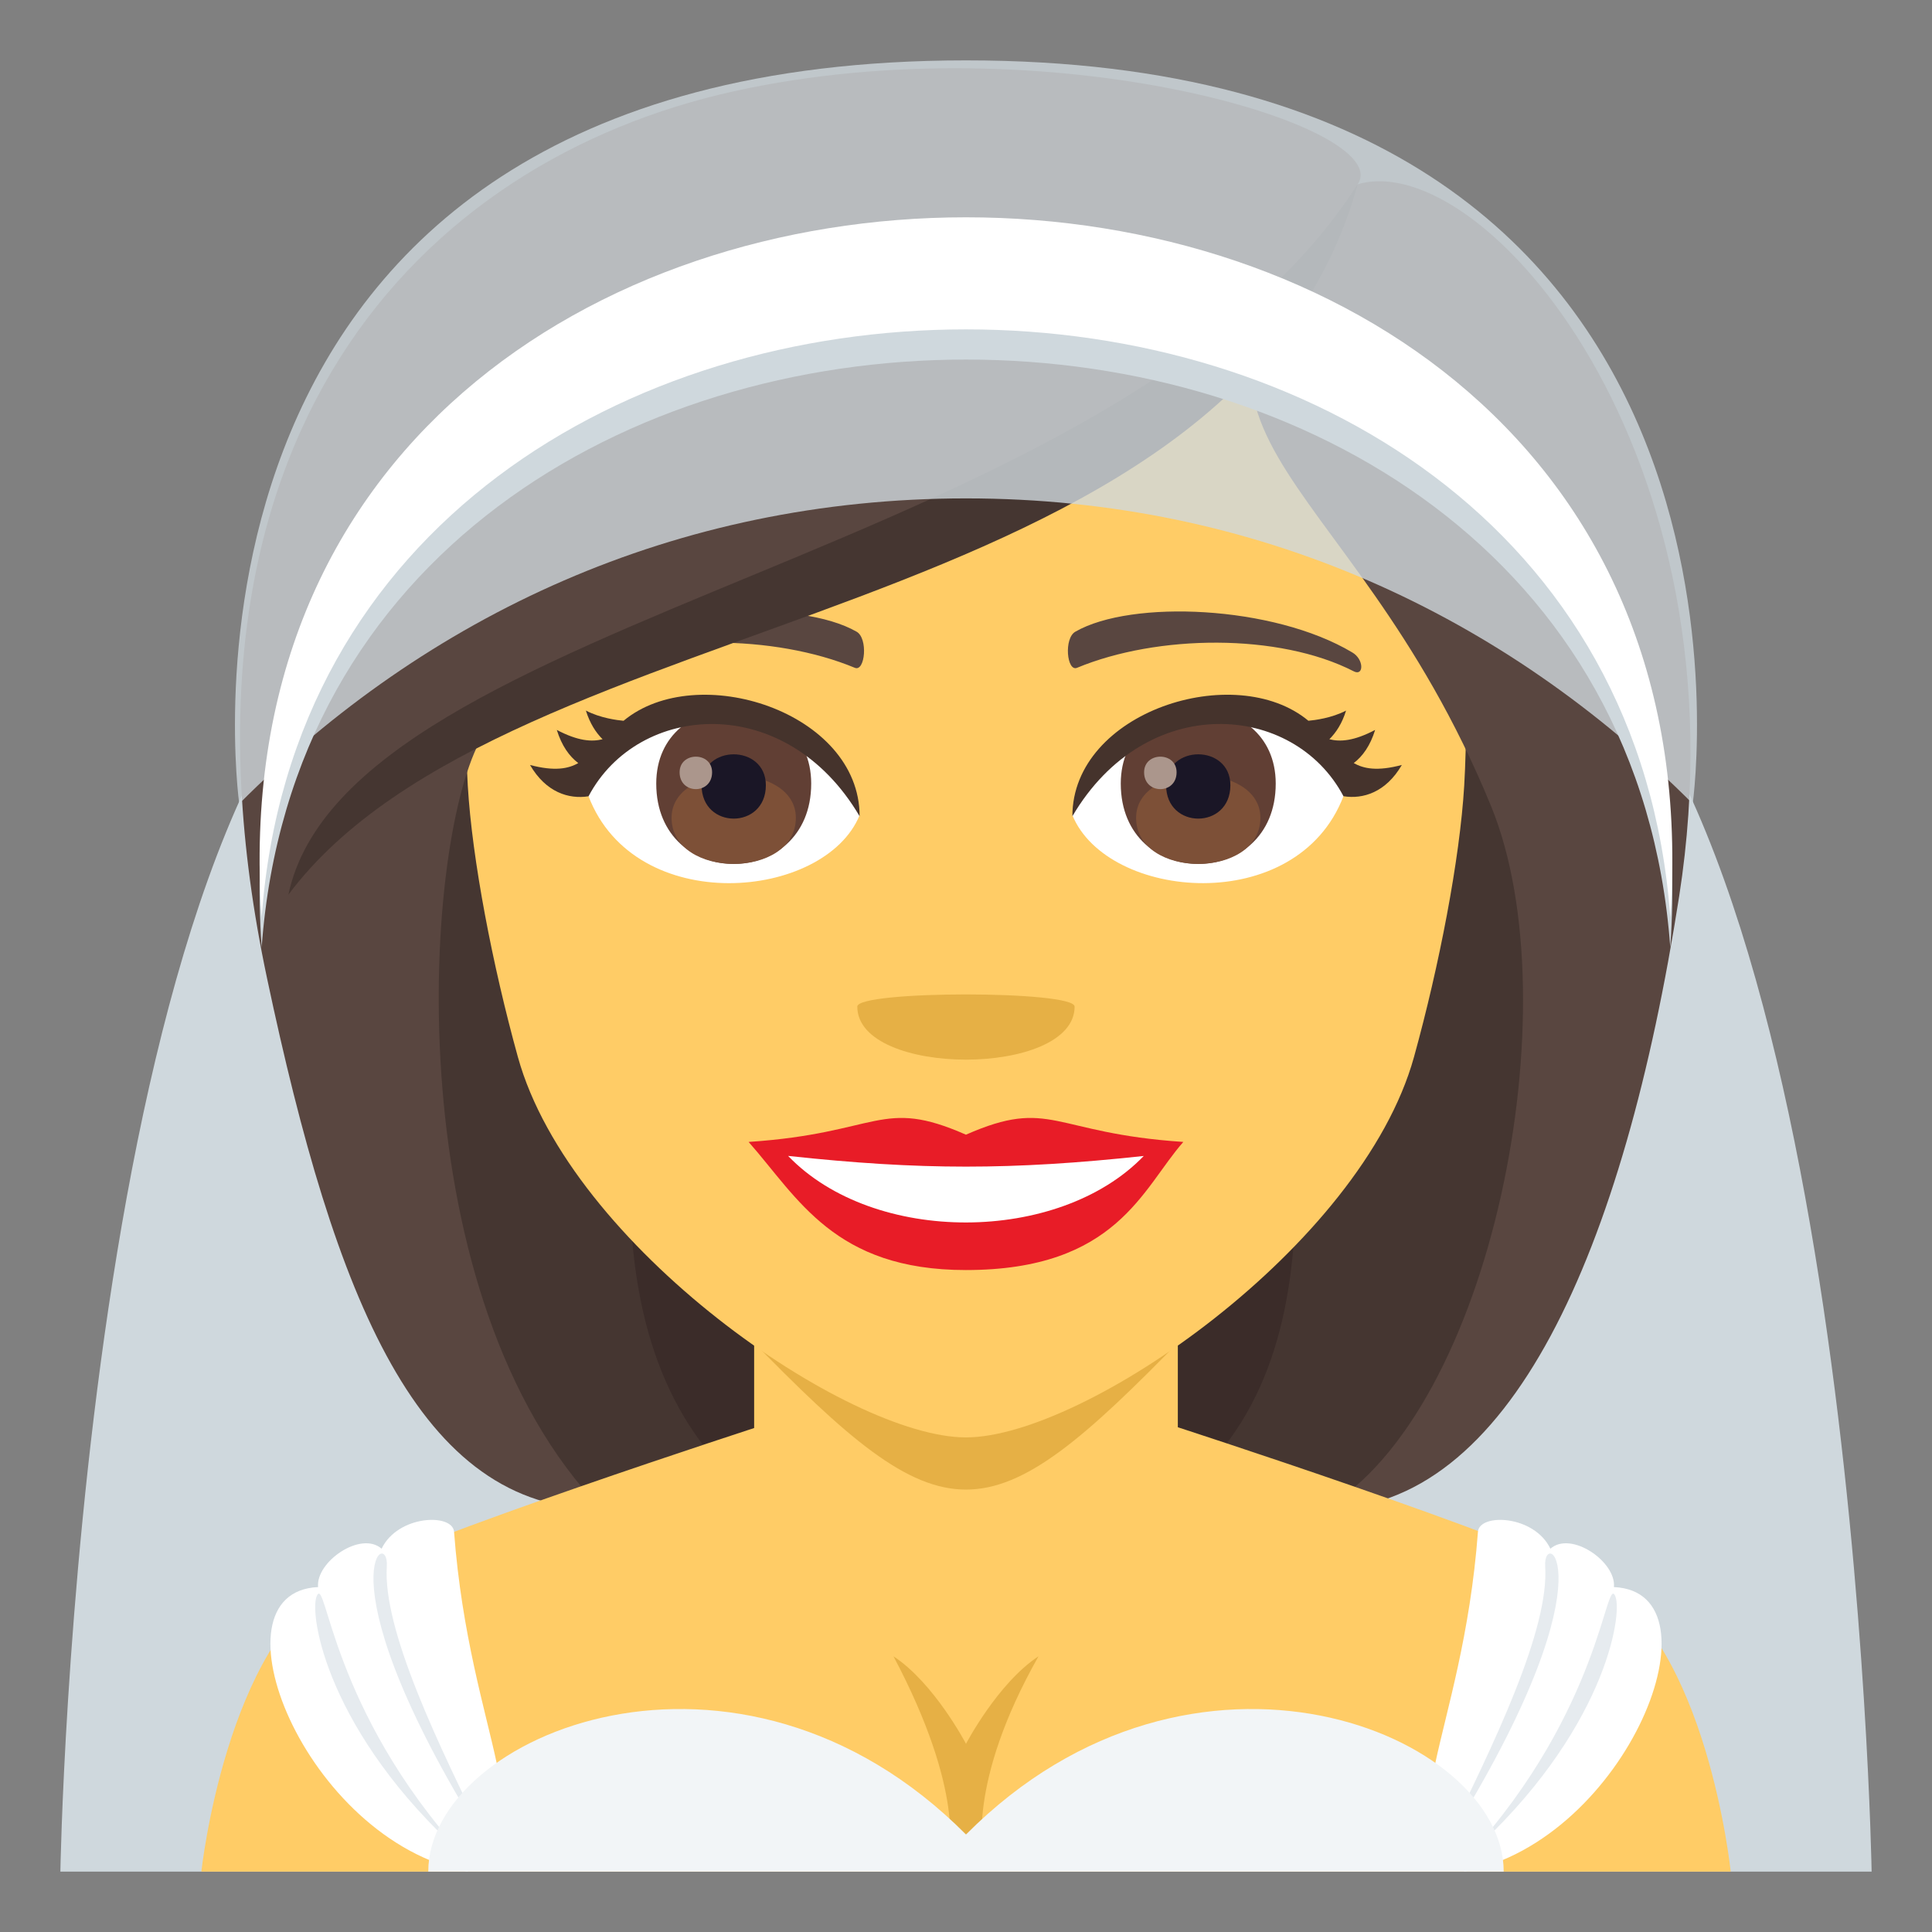 <?xml version="1.0" encoding="utf-8"?>
<!-- Generator: Adobe Illustrator 15.0.0, SVG Export Plug-In . SVG Version: 6.00 Build 0)  -->
<!DOCTYPE svg PUBLIC "-//W3C//DTD SVG 1.1//EN" "http://www.w3.org/Graphics/SVG/1.1/DTD/svg11.dtd">
<svg version="1.1" id="Layer_1" xmlns:x="http://ns.adobe.com/Extensibility/1.0/" xmlns:i="http://ns.adobe.com/AdobeIllustrator/10.0/" xmlns:graph="http://ns.adobe.com/Graphs/1.0/"
	 xmlns="http://www.w3.org/2000/svg" xmlns:xlink="http://www.w3.org/1999/xlink" xmlns:a="http://ns.adobe.com/AdobeSVGViewerExtensions/3.0/"
	 x="0px" y="0px" width="64px" height="64px" viewBox="0 0 64 64" enable-background="new 0 0 64 64" xml:space="preserve">
<rect x="0" y="0" width="64" height="64" fill="#808080" stroke="none"/>
<path fill="#CFD8DD" d="M51.002,19.898c-7.045-4.266-30.957-4.266-38.002,0C2.588,26.205,2,62,2,62h60
	C62,62,61.41,26.205,51.002,19.898z"/>
<path fill="#30231E" d="M43.053,49.998c0-12.648-22.326-12.947-22.326,0H43.053z"/>
<path fill="#3B2C29" d="M19.074,13.402C10.361,50.799,11.158,49.998,29.5,49.998C19.35,42.898,38.791,12.894,19.074,13.402z"/>
<path fill="#453631" d="M15.932,12.823c-6.359,28.413-0.875,35.708,3.998,37.175h5.582C12.449,40.796,32.865,12.264,15.932,12.823z"
	/>
<path fill="#3B2C29" d="M44.707,13.4c8.713,37.396,7.916,36.596-10.426,36.596C43.615,44.299,24.988,12.892,44.707,13.4z"/>
<path fill="#453631" d="M47.848,12.821c9.295,25.851-0.02,35.979-3.998,37.175h-5.58C51.33,41.547,30.916,12.262,47.848,12.821z"/>
<path fill="#FFCC66" d="M24.982,48.869c0,5.754,14.035,5.754,14.035,0c0-3.512,0-9.316,0-9.316H24.982
	C24.982,39.553,24.982,44.336,24.982,48.869z"/>
<path fill="#E6B045" d="M24.801,44.295c6.544,6.736,7.858,6.73,14.398-0.004L24.801,44.295z"/>
<path fill="#FFCC66" d="M31.998,4.416c-11.609,0-17.203,9.454-16.502,21.61c0.143,2.443,0.822,5.968,1.66,8.99
	c1.742,6.277,10.93,12.6,14.842,12.6c3.91,0,13.1-6.322,14.842-12.6c0.836-3.021,1.518-6.547,1.664-8.99
	C49.199,13.87,43.609,4.416,31.998,4.416z"/>
<path fill="#E81C27" d="M31.998,37.588c-2.822-1.242-2.842-0.051-7.199,0.24c1.637,1.856,2.84,4.244,7.197,4.244
	c5.004,0,5.85-2.711,7.203-4.244C34.84,37.537,34.822,36.346,31.998,37.588z"/>
<path fill="#FFFFFF" d="M26.107,38.291c2.842,2.959,8.975,2.92,11.781,0.002C33.514,38.764,30.484,38.764,26.107,38.291z"/>
<path fill="#594640" d="M44.791,21.61c-2.615-1.559-7.309-1.75-9.164-0.687c-0.393,0.213-0.287,1.34,0.051,1.199
	c2.65-1.102,6.684-1.158,9.17,0.118C45.182,22.408,45.189,21.837,44.791,21.61z"/>
<path fill="#594640" d="M19.205,21.61c2.617-1.559,7.307-1.75,9.166-0.687c0.393,0.213,0.287,1.34-0.053,1.199
	c-2.65-1.102-6.682-1.159-9.168,0.118C18.816,22.408,18.809,21.837,19.205,21.61z"/>
<path fill="#E6B045" d="M35.598,33.345c0,2.343-7.199,2.343-7.199,0C28.398,32.807,35.598,32.807,35.598,33.345z"/>
<path fill="#594640" d="M44.973,6.106c-8.141,8.34-0.373,8.88,4.424,20.607c2.689,6.571,0.027,20.057-5.547,23.285
	c6.178,0,9.941-8.551,11.775-20.31C57.916,14.994,49.107,4.878,44.973,6.106z"/>
<path fill="#594640" d="M24.306,3.025C13.952,5.316,5.043,14.463,8.848,32.415c2.25,10.614,5.018,17.583,11.082,17.583
	C13.172,43,13.965,28.239,15.887,24.565c9.793-5.828,26.537-10.241,29.086-18.459C46.26,4.208,34.756,0.713,24.306,3.025z"/>
<path fill="#453631" d="M9.553,29.637c7.322-9.775,31.314-8.696,35.42-23.531C37.006,18.558,11.553,20.24,9.553,29.637z"/>
<path fill="#FFCC66" d="M11.162,52.379c2.533-1.42,14.105-5.166,14.105-5.166c3.728,3.727,9.817,3.727,13.545,0
	c0,0,11.561,3.74,14.082,5.162C56.559,54.441,57.332,62,57.332,62H6.67C6.67,62,7.486,54.434,11.162,52.379z"/>
<path fill="#E6B045" d="M34.402,54.867C33.051,55.754,32,57.766,32,57.766s-1.051-2.012-2.402-2.898
	c2.4,4.529,1.82,6.564,1.82,6.564h1.162C32.58,61.432,31.998,59.113,34.402,54.867z"/>
<path fill="#FFFFFF" d="M10.537,52.574c-0.083-0.834,1.417-1.875,2.104-1.271c0.54-1.125,2.354-1.18,2.4-0.561
	c0.516,6.852,3.12,9.895,0.435,11.258C10.079,60.949,6.85,52.74,10.537,52.574z"/>
<path fill="#E6EBEF" d="M12.814,51.887c-0.134,2.061,1.618,5.77,3.473,9.469C10.433,52.137,12.903,50.523,12.814,51.887z"/>
<path fill="#E6EBEF" d="M10.495,52.865c-0.271,0.604,0.354,4.541,4.833,8.566C10.953,56.615,10.812,52.16,10.495,52.865z"/>
<path fill="#FFFFFF" d="M53.463,52.574c0.083-0.834-1.417-1.875-2.104-1.271c-0.54-1.125-2.354-1.18-2.4-0.561
	c-0.516,6.852-3.12,9.895-0.435,11.258C53.921,60.949,57.15,52.74,53.463,52.574z"/>
<path fill="#E6EBEF" d="M51.186,51.887c0.134,2.061-1.618,5.77-3.473,9.469C53.567,52.137,51.097,50.523,51.186,51.887z"/>
<path fill="#E6EBEF" d="M53.505,52.865c0.271,0.604-0.354,4.541-4.833,8.566C53.047,56.615,53.188,52.16,53.505,52.865z"/>
<path fill="#F2F5F7" d="M32,60.77c-7.543-7.582-17.813-3.332-17.813,1.23h35.625C49.813,57.438,39.543,53.188,32,60.77z"/>
<path opacity="0.8" fill="#CFD8DD" d="M32.002,2C4.438,2,7.926,26.623,7.925,26.624c6.21-6.227,14.433-10.114,24.077-10.114
	c9.643,0,17.863,3.887,24.071,10.114C56.073,26.623,59.564,2,32.002,2z"/>
<path fill="#CFD8DD" d="M55.33,31.381c2.185-30.91-48.847-30.91-46.662,0C10.571,5.421,53.427,5.421,55.33,31.381z"/>
<path fill="#FFFFFF" d="M55.33,30.381c2.185-30.91-48.847-30.91-46.662,0C10.571,4.421,53.427,4.421,55.33,30.381z"/>
<path fill="#FFFFFF" d="M19.496,26.377c1.543,4.025,7.83,3.443,8.98,0.627C27.602,22.483,20.344,22.085,19.496,26.377z"/>
<path fill="#FFFFFF" d="M44.504,26.376c-1.545,4.025-7.83,3.444-8.98,0.628C36.396,22.482,43.656,22.084,44.504,26.376z"/>
<path fill="#613F34" d="M37.127,25.957c0,3.549,5.133,3.549,5.133,0C42.26,22.664,37.127,22.664,37.127,25.957z"/>
<path fill="#7D5037" d="M37.635,27.092c0,2.035,4.117,2.035,4.117,0C41.752,25.204,37.635,25.204,37.635,27.092z"/>
<path fill="#1A1626" d="M38.629,26.013c0,1.473,2.129,1.473,2.129,0C40.758,24.646,38.629,24.646,38.629,26.013z"/>
<path fill="#AB968C" d="M37.9,25.583c0,0.744,1.076,0.744,1.076,0C38.977,24.893,37.9,24.893,37.9,25.583z"/>
<path fill="#613F34" d="M21.739,25.957c0,3.549,5.133,3.549,5.133,0C26.872,22.664,21.739,22.664,21.739,25.957z"/>
<path fill="#7D5037" d="M22.247,27.092c0,2.035,4.117,2.035,4.117,0C26.364,25.204,22.247,25.204,22.247,27.092z"/>
<path fill="#1A1626" d="M23.241,26.013c0,1.473,2.129,1.473,2.129,0C25.37,24.646,23.241,24.646,23.241,26.013z"/>
<path fill="#AB968C" d="M22.513,25.583c0,0.744,1.076,0.744,1.076,0C23.589,24.893,22.513,24.893,22.513,25.583z"/>
<path fill="#45332C" d="M20.656,23.877c-0.203-0.019-0.77-0.088-1.248-0.339c0.133,0.424,0.328,0.727,0.553,0.95
	c-0.354,0.09-0.807,0.064-1.516-0.308c0.162,0.523,0.414,0.874,0.711,1.098c-0.328,0.187-0.781,0.278-1.598,0.063
	c0.527,0.907,1.283,1.14,1.938,1.037c1.645-3.113,6.537-3.49,8.98,0.662C28.477,23.579,23.088,21.856,20.656,23.877z"/>
<path fill="#45332C" d="M44.844,25.278c0.295-0.224,0.547-0.575,0.709-1.098c-0.709,0.372-1.16,0.398-1.516,0.308
	c0.225-0.224,0.422-0.525,0.553-0.949c-0.479,0.25-1.043,0.319-1.248,0.337c-2.428-2.019-7.818-0.299-7.818,3.163
	c2.441-4.151,7.336-3.776,8.98-0.663c0.652,0.104,1.406-0.129,1.934-1.036C45.623,25.556,45.174,25.465,44.844,25.278z"/>
</svg>
